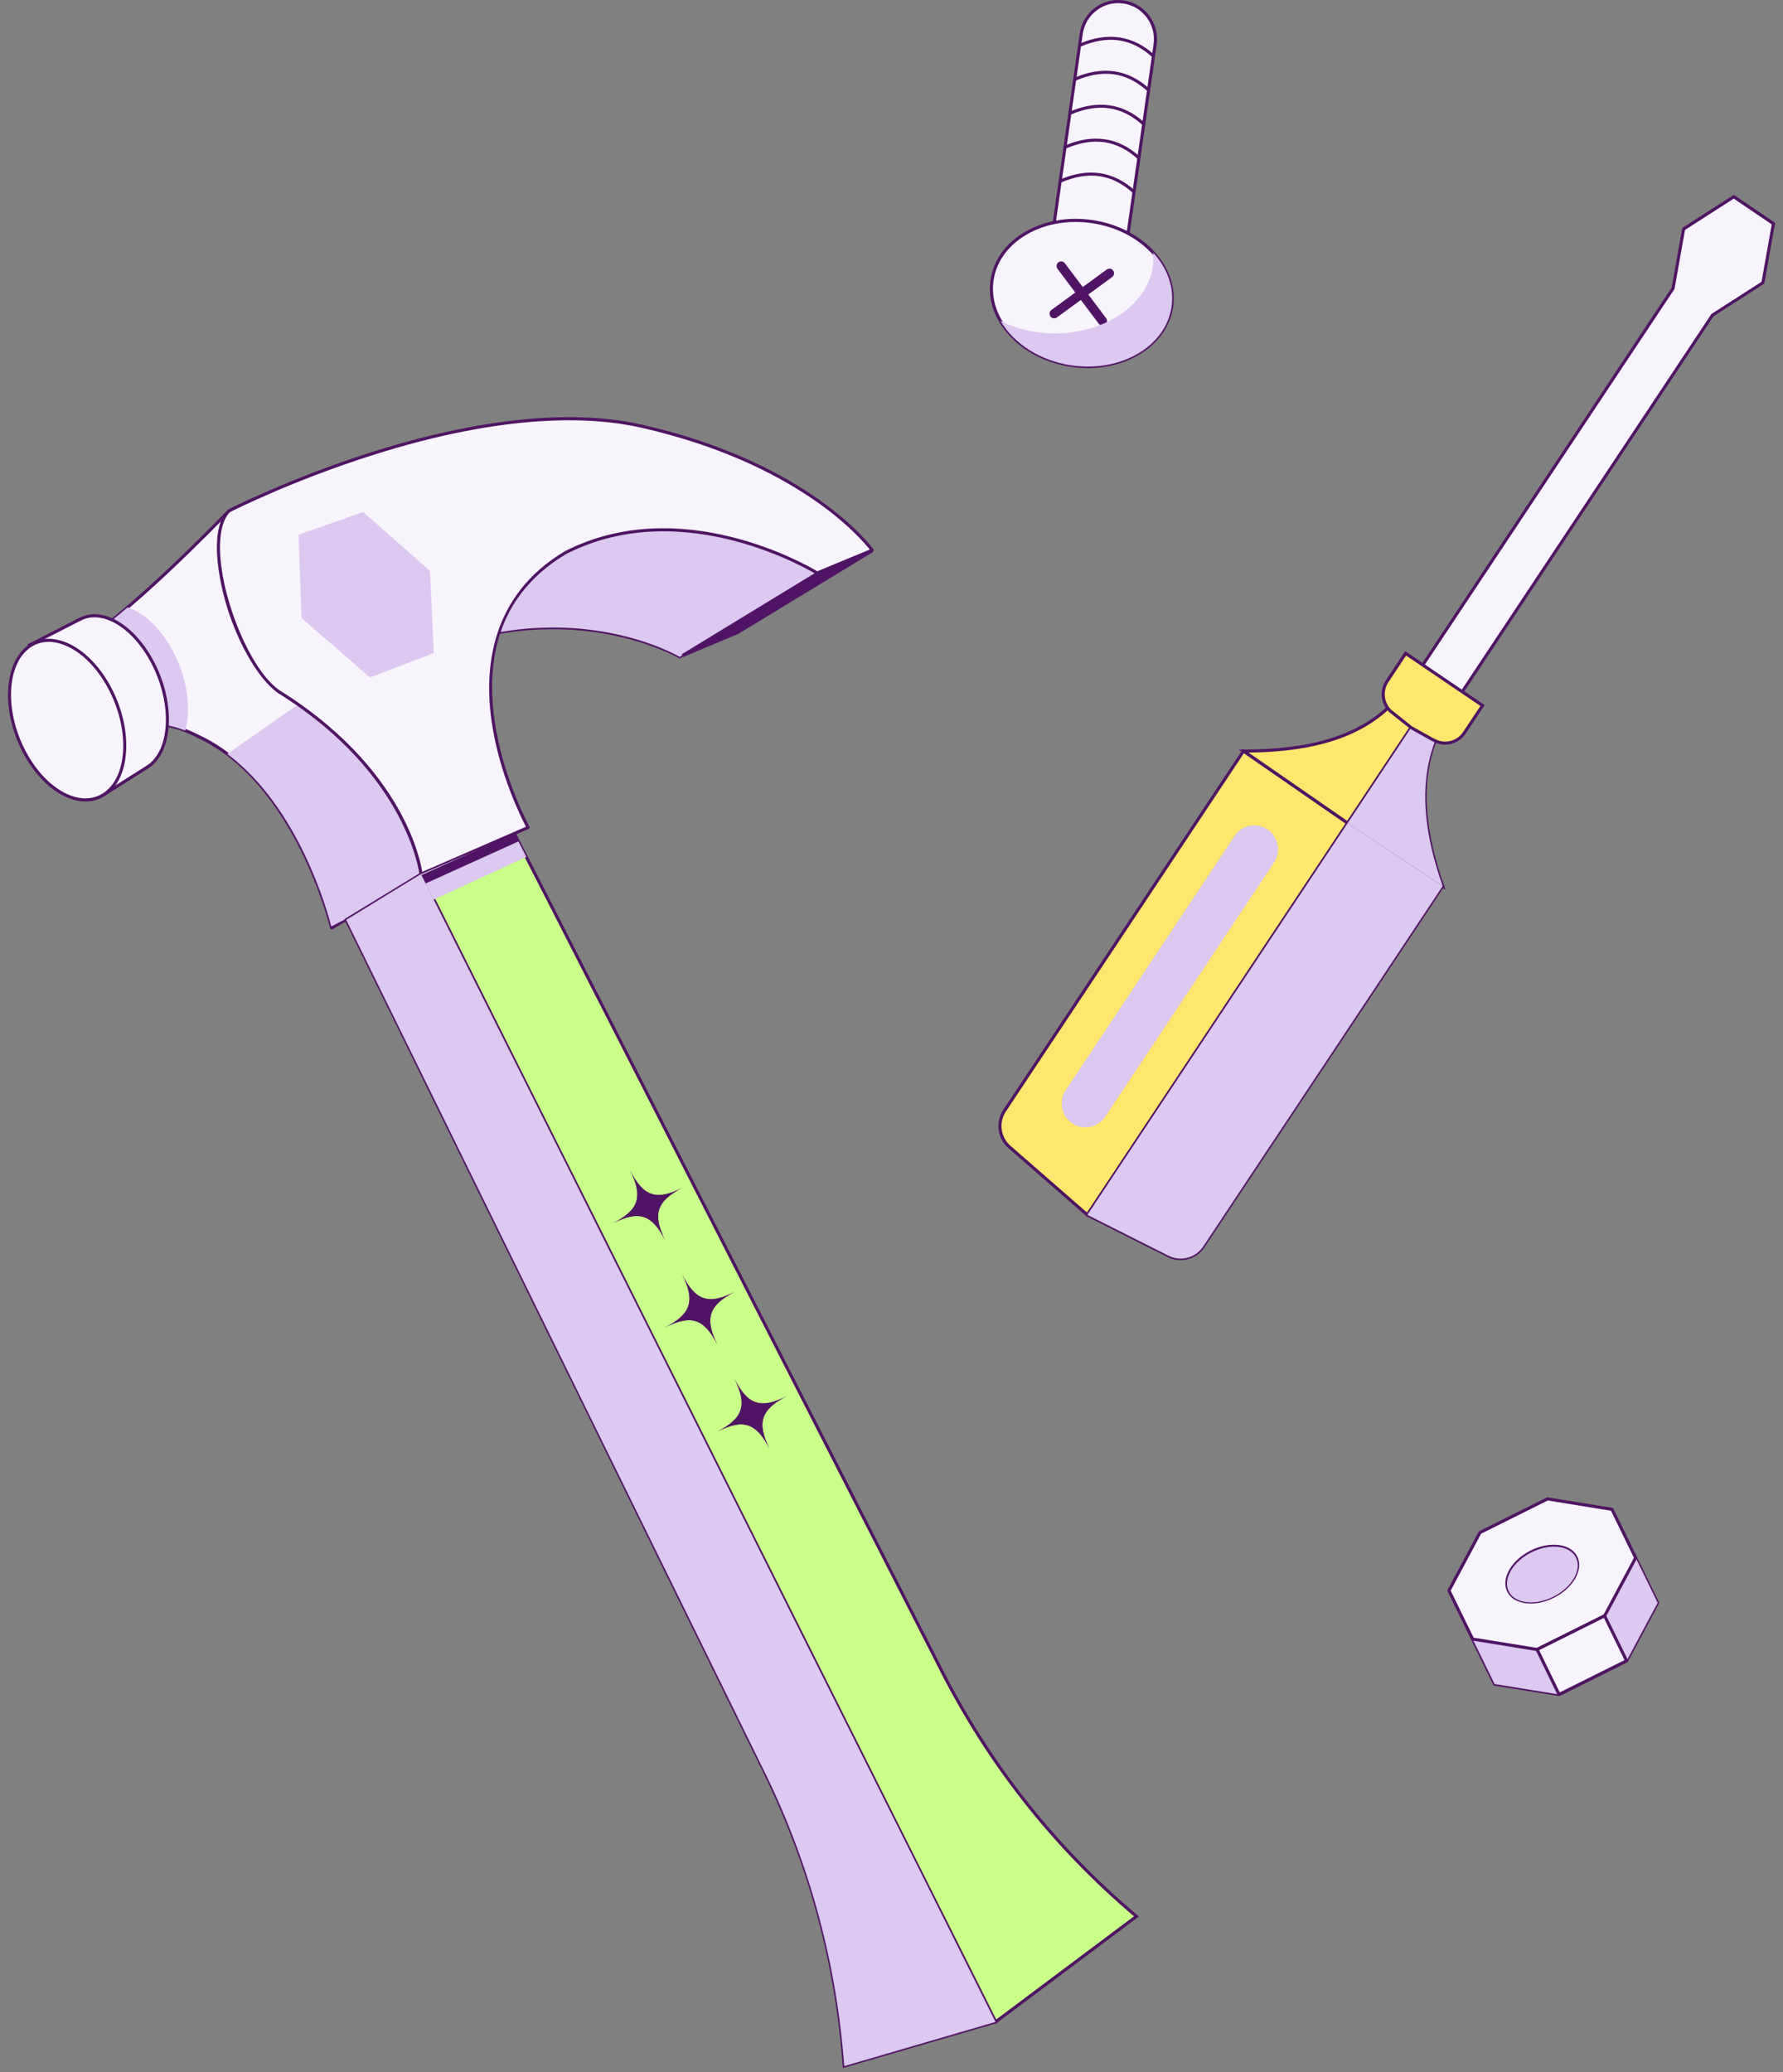 <svg width="111" height="129" viewBox="0 0 111 129" fill="none" xmlns="http://www.w3.org/2000/svg">
<rect x="0" y="0" width="111" height="129" fill="#808080" stroke="none"/>
<path d="M69.694 18.274L65.094 17.604L67.309 2.108C67.493 0.825 68.671 -0.066 69.941 0.12C71.211 0.305 72.093 1.496 71.909 2.779L69.694 18.274Z" fill="#F8F4FC"/>
<path d="M69.694 18.371C69.694 18.371 69.685 18.371 69.681 18.371L65.082 17.7C65.031 17.693 64.994 17.644 65.002 17.59L67.217 2.095C67.309 1.45 67.646 0.878 68.164 0.487C68.682 0.097 69.317 -0.067 69.958 0.025C70.597 0.118 71.163 0.458 71.55 0.98C71.936 1.504 72.099 2.147 72.007 2.793L69.792 18.288C69.788 18.313 69.775 18.336 69.754 18.352C69.736 18.363 69.717 18.371 69.696 18.371H69.694ZM65.203 17.521L69.612 18.164L71.814 2.766C71.9 2.17 71.749 1.577 71.393 1.096C71.037 0.615 70.517 0.302 69.928 0.217C69.338 0.132 68.751 0.282 68.275 0.642C67.799 1.001 67.489 1.527 67.404 2.122L65.205 17.521H65.203Z" fill="#501464"/>
<path d="M71.743 3.566C70.446 2.377 68.975 2.165 67.246 2.913L67.172 2.735C68.953 1.966 70.532 2.196 71.873 3.423L71.745 3.566H71.743Z" fill="#501464"/>
<path d="M71.441 5.68C70.144 4.491 68.673 4.279 66.944 5.027L66.869 4.849C68.65 4.08 70.23 4.31 71.571 5.537L71.443 5.68H71.441Z" fill="#501464"/>
<path d="M71.139 7.794C69.842 6.605 68.371 6.393 66.642 7.141L66.568 6.963C68.349 6.194 69.93 6.424 71.269 7.651L71.141 7.794H71.139Z" fill="#501464"/>
<path d="M70.837 9.906C69.54 8.718 68.069 8.505 66.34 9.253L66.265 9.075C68.046 8.304 69.628 8.536 70.967 9.763L70.839 9.906H70.837Z" fill="#501464"/>
<path d="M72.97 19.092C73.323 16.62 71.107 14.251 68.019 13.8C64.932 13.35 62.142 14.988 61.789 17.46C61.435 19.932 63.652 22.301 66.739 22.752C69.827 23.202 72.616 21.564 72.97 19.092Z" fill="#F8F4FC"/>
<path d="M67.722 22.916C67.386 22.916 67.041 22.891 66.695 22.841C65.18 22.62 63.824 21.938 62.873 20.924C61.917 19.903 61.488 18.665 61.663 17.439C61.838 16.214 62.596 15.149 63.799 14.444C64.995 13.742 66.487 13.476 68.002 13.698C71.137 14.156 73.394 16.578 73.034 19.099C72.713 21.341 70.429 22.916 67.724 22.916H67.722ZM66.963 13.816C65.85 13.816 64.786 14.088 63.895 14.612C62.743 15.289 62.018 16.303 61.852 17.468C61.685 18.634 62.097 19.814 63.011 20.792C63.931 21.776 65.249 22.435 66.72 22.651C69.752 23.094 72.497 21.488 72.841 19.072C73.185 16.657 71.001 14.332 67.971 13.891C67.632 13.841 67.294 13.818 66.959 13.818L66.963 13.816Z" fill="#501464"/>
<path d="M68.631 20.268C68.545 20.268 68.459 20.23 68.402 20.154L65.835 16.736C65.739 16.608 65.764 16.426 65.89 16.33C66.016 16.233 66.196 16.258 66.292 16.386L68.859 19.805C68.955 19.932 68.93 20.114 68.803 20.21C68.752 20.251 68.691 20.27 68.629 20.27L68.631 20.268Z" fill="#501464"/>
<path d="M65.628 19.816C65.54 19.816 65.452 19.773 65.395 19.696C65.301 19.567 65.332 19.385 65.46 19.292L68.901 16.778C69.029 16.683 69.209 16.712 69.301 16.844C69.395 16.973 69.364 17.155 69.236 17.248L65.795 19.762C65.743 19.799 65.686 19.816 65.626 19.816H65.628Z" fill="#501464"/>
<path d="M70.535 12.02C69.238 10.832 67.767 10.619 66.038 11.367L65.963 11.189C67.744 10.418 69.326 10.65 70.665 11.877L70.537 12.02H70.535Z" fill="#501464"/>
<path d="M97.709 96.105L93.505 98.2L91.573 101.816L93.046 104.831L97.059 105.482L101.265 103.387L103.197 99.773L101.724 96.757L97.709 96.105Z" fill="#F8F4FC"/>
<path d="M97.059 105.578C97.059 105.578 97.049 105.578 97.043 105.578L93.028 104.927C92.998 104.921 92.971 104.902 92.958 104.875L91.485 101.858C91.471 101.829 91.471 101.796 91.485 101.769L93.417 98.156C93.426 98.138 93.442 98.125 93.459 98.115L97.663 96.02C97.68 96.01 97.701 96.008 97.721 96.01L101.736 96.662C101.766 96.668 101.793 96.687 101.806 96.714L103.279 99.731C103.293 99.76 103.293 99.792 103.279 99.82L101.347 103.433C101.338 103.451 101.322 103.464 101.305 103.474L97.101 105.569C97.087 105.575 97.074 105.578 97.059 105.578ZM93.109 104.744L97.045 105.381L101.196 103.313L103.09 99.769L101.661 96.841L97.724 96.204L93.573 98.272L91.68 101.816L93.109 104.744Z" fill="#501464"/>
<g style="mix-blend-mode:multiply">
<path d="M97.709 96.105L93.504 98.2L91.572 101.816L93.045 104.831L97.058 105.482L101.265 103.387L103.197 99.773L101.724 96.757L97.709 96.105Z" fill="#DCC8F0"/>
</g>
<path d="M96.341 93.303L92.136 95.398L90.204 99.014L91.677 102.03L95.69 102.682L99.897 100.585L101.829 96.971L100.356 93.954L96.341 93.303Z" fill="#F8F4FC"/>
<path d="M95.691 102.778C95.691 102.778 95.681 102.778 95.676 102.778L91.661 102.127C91.63 102.121 91.603 102.102 91.59 102.075L90.117 99.058C90.104 99.029 90.104 98.996 90.117 98.969L92.049 95.356C92.058 95.338 92.074 95.325 92.091 95.315L96.296 93.22C96.313 93.21 96.334 93.209 96.353 93.21L100.368 93.862C100.399 93.868 100.425 93.887 100.439 93.914L101.912 96.93C101.925 96.96 101.925 96.992 101.912 97.019L99.98 100.633C99.97 100.651 99.955 100.664 99.938 100.674L95.733 102.769C95.72 102.775 95.706 102.778 95.691 102.778ZM91.741 101.944L95.676 102.581L99.827 100.513L101.72 96.971L100.291 94.043L96.357 93.406L92.206 95.473L90.312 99.018L91.741 101.945V101.944Z" fill="#501464"/>
<path d="M96.697 99.399C97.856 98.821 98.493 97.733 98.119 96.969C97.746 96.204 96.504 96.052 95.345 96.629C94.186 97.206 93.55 98.294 93.923 99.059C94.296 99.824 95.538 99.976 96.697 99.399Z" fill="#F8F4FC"/>
<path d="M95.298 99.822C94.629 99.822 94.068 99.565 93.831 99.08C93.636 98.68 93.686 98.191 93.971 97.702C94.248 97.226 94.719 96.807 95.296 96.519C95.872 96.231 96.488 96.111 97.031 96.177C97.588 96.245 98.003 96.504 98.198 96.904C98.594 97.715 97.938 98.863 96.733 99.464C96.249 99.706 95.748 99.822 95.298 99.822ZM96.735 96.353C96.301 96.353 95.83 96.471 95.382 96.693C94.839 96.963 94.397 97.358 94.137 97.8C93.887 98.231 93.839 98.654 94.005 98.995C94.355 99.712 95.541 99.843 96.651 99.29C97.76 98.738 98.378 97.706 98.028 96.989C97.861 96.648 97.5 96.428 97.01 96.368C96.92 96.357 96.829 96.353 96.737 96.353H96.735Z" fill="#501464"/>
<path d="M99.902 100.607L95.697 102.702L97.065 105.505L101.27 103.41L99.902 100.607Z" fill="#F8F4FC"/>
<path d="M97.058 105.578C97.024 105.578 96.99 105.559 96.972 105.524L95.605 102.722C95.593 102.699 95.591 102.672 95.599 102.649C95.606 102.624 95.624 102.604 95.647 102.593L99.851 100.498C99.874 100.486 99.899 100.484 99.924 100.492C99.947 100.5 99.968 100.517 99.979 100.54L101.347 103.342C101.37 103.391 101.351 103.449 101.303 103.472L97.099 105.567C97.085 105.575 97.07 105.576 97.056 105.576L97.058 105.578ZM95.819 102.724L97.102 105.352L101.135 103.342L99.851 100.714L95.819 102.724Z" fill="#501464"/>
<path d="M94.401 99.578L94.218 99.524C94.42 98.82 95.044 98.15 95.887 97.728C96.731 97.307 97.638 97.216 98.315 97.481L98.246 97.661C97.63 97.417 96.758 97.51 95.974 97.9C95.189 98.291 94.587 98.934 94.403 99.576L94.401 99.578Z" fill="#501464"/>
<path d="M93.983 99.017L93.799 98.963C94.013 98.219 94.673 97.51 95.565 97.066C96.458 96.621 97.416 96.522 98.13 96.805L98.061 96.984C97.407 96.727 96.483 96.824 95.649 97.237C94.817 97.653 94.178 98.333 93.983 99.016V99.017Z" fill="#501464"/>
<path d="M95.337 99.75L95.153 99.695C95.289 99.226 95.704 98.779 96.264 98.499C96.825 98.221 97.427 98.159 97.879 98.337L97.81 98.517C97.414 98.36 96.853 98.42 96.348 98.673C95.843 98.924 95.455 99.338 95.337 99.75Z" fill="#501464"/>
<g style="mix-blend-mode:multiply">
<path d="M96.697 99.399C97.856 98.821 98.493 97.733 98.119 96.969C97.746 96.204 96.504 96.052 95.345 96.629C94.186 97.206 93.55 98.294 93.923 99.059C94.296 99.824 95.538 99.976 96.697 99.399Z" fill="#DCC8F0"/>
</g>
<path d="M110.405 13.921L107.937 12.245L104.815 14.251L104.161 17.931L104.167 17.934L82.06 51.203L84.516 52.869L106.623 19.6L106.629 19.604L109.75 17.598L110.405 13.921Z" fill="#F8F4FC"/>
<path d="M84.516 52.965C84.497 52.965 84.48 52.959 84.462 52.95L82.006 51.284C81.985 51.27 81.97 51.247 81.966 51.222C81.96 51.197 81.966 51.17 81.981 51.149L104.067 17.911L104.721 14.233C104.725 14.206 104.742 14.183 104.763 14.17L107.885 12.164C107.918 12.142 107.958 12.144 107.99 12.164L110.458 13.837C110.49 13.858 110.506 13.897 110.498 13.934L109.844 17.613C109.84 17.64 109.823 17.664 109.802 17.677L106.68 19.681L84.594 52.919C84.575 52.946 84.546 52.962 84.514 52.962L84.516 52.965ZM82.192 51.178L84.489 52.735L106.542 19.548C106.556 19.527 106.579 19.511 106.603 19.507L109.664 17.542L110.299 13.967L107.935 12.363L104.901 14.311L104.258 17.923C104.26 17.946 104.258 17.969 104.245 17.988L82.192 51.176V51.178Z" fill="#501464"/>
<path d="M77.415 46.752L83.898 51.237L67.692 75.628L62.839 71.394C62.191 70.828 62.061 69.859 62.539 69.14L77.415 46.752Z" fill="#FFE66D"/>
<path d="M67.712 75.773L62.776 71.467C62.092 70.87 61.956 69.846 62.459 69.086L77.389 46.617L84.03 51.212L67.71 75.773H67.712ZM77.44 46.887L62.618 69.195C62.166 69.873 62.289 70.787 62.901 71.32L67.673 75.483L83.766 51.263L77.44 46.885V46.887Z" fill="#501464"/>
<path d="M89.812 55.159L83.901 51.234L67.694 75.626L72.743 78.167C73.507 78.552 74.434 78.305 74.909 77.588L89.814 55.157L89.812 55.159Z" fill="#FFE66D"/>
<path d="M73.493 78.446C73.224 78.446 72.952 78.384 72.698 78.256L67.55 75.667L83.873 51.102L89.944 55.132L89.89 55.213L74.986 77.644C74.643 78.158 74.075 78.444 73.493 78.444V78.446ZM67.832 75.591L72.784 78.084C73.503 78.446 74.381 78.21 74.827 77.537L89.678 55.188L83.926 51.369L67.832 75.591Z" fill="#501464"/>
<path d="M77.415 46.752L83.897 51.237L89.083 43.432L87.593 42.676C85.499 45.768 81.83 46.758 77.415 46.752Z" fill="#FFE66D"/>
<path d="M83.925 51.373L77.106 46.656H77.415C77.427 46.656 77.438 46.656 77.45 46.656C82.452 46.656 85.65 45.374 87.515 42.622L87.563 42.553L89.225 43.395L83.925 51.373ZM77.723 46.847L83.873 51.102L88.946 43.469L87.626 42.8C85.751 45.511 82.597 46.8 77.723 46.847Z" fill="#501464"/>
<path d="M89.812 55.159L83.9 51.238L89.085 43.432L90.204 44.447C88.163 47.574 88.439 51.24 89.812 55.159Z" fill="#FFE66D"/>
<path d="M89.996 55.398L83.764 51.267L89.066 43.287L90.329 44.431L90.283 44.501C88.46 47.291 88.339 50.669 89.9 55.128L89.996 55.398ZM84.031 51.211L89.628 54.923C88.156 50.571 88.301 47.239 90.08 44.464L89.102 43.579L84.031 51.211Z" fill="#501464"/>
<g style="mix-blend-mode:multiply">
<path d="M73.224 74.304C72.441 73.895 72.185 72.888 72.677 72.15L83.188 56.332C83.635 55.659 84.531 55.47 85.208 55.907C85.906 56.357 86.101 57.3 85.638 57.994L75.127 73.811C74.708 74.442 73.889 74.654 73.224 74.304Z" fill="#DCC8F0"/>
</g>
<g style="mix-blend-mode:multiply">
<path d="M66.895 70.012C66.113 69.602 65.857 68.596 66.348 67.857L76.859 52.039C77.307 51.367 78.202 51.178 78.879 51.614C79.578 52.065 79.773 53.008 79.31 53.702L68.799 69.519C68.38 70.149 67.561 70.362 66.895 70.012Z" fill="#DCC8F0"/>
</g>
<path d="M4.561 40.319C7.969 38.396 14.257 31.798 14.257 31.798C21.159 40.05 27.209 48.086 26.392 54.37L20.646 57.762C20.646 57.762 18.513 48.652 12.262 45.807C12.262 45.807 9.53 44.282 7.736 45.566L4.559 40.321L4.561 40.319Z" fill="#F8F4FC"/>
<path d="M20.645 57.856C20.632 57.856 20.621 57.854 20.607 57.849C20.578 57.837 20.559 57.812 20.552 57.783C20.531 57.692 18.358 48.687 12.221 45.894C12.187 45.875 9.515 44.41 7.791 45.643C7.77 45.658 7.743 45.664 7.717 45.658C7.69 45.652 7.669 45.637 7.653 45.614L4.476 40.369C4.463 40.346 4.459 40.319 4.465 40.293C4.47 40.268 4.488 40.247 4.511 40.233C7.868 38.34 14.123 31.796 14.186 31.73C14.205 31.711 14.232 31.699 14.258 31.701C14.285 31.701 14.31 31.715 14.329 31.736C20.942 39.642 27.327 47.904 26.487 54.384C26.483 54.413 26.466 54.44 26.441 54.455L20.695 57.847C20.68 57.856 20.665 57.86 20.647 57.86L20.645 57.856ZM9.49 44.953C9.867 44.953 10.27 45.005 10.695 45.107C11.604 45.33 12.281 45.703 12.309 45.718C18.124 48.366 20.418 56.498 20.709 57.609L26.306 54.306C27.096 47.933 20.799 39.766 14.255 31.937C13.543 32.675 7.896 38.498 4.696 40.349L7.77 45.422C8.246 45.109 8.83 44.951 9.494 44.951L9.49 44.953Z" fill="#501464"/>
<g style="mix-blend-mode:multiply">
<path d="M14.15 46.934C18.641 50.291 20.414 56.846 20.623 57.671L21.922 57.006L26.39 54.368C26.803 51.181 24.194 45.952 21.577 41.751L14.146 46.932" fill="#DCC8F0"/>
</g>
<g style="mix-blend-mode:multiply">
<path d="M11.536 45.477C11.896 44.159 11.686 42.361 10.855 40.705C10.096 39.188 9.004 38.16 7.948 37.808C6.726 38.85 5.526 39.772 4.558 40.319L7.736 45.564C8.952 44.694 10.601 45.115 11.534 45.477H11.536Z" fill="#DCC8F0"/>
</g>
<path d="M42.312 40.887C42.312 40.887 35.721 36.975 26.79 40.605C21.747 42.653 39.261 27.805 39.261 27.805L50.872 35.669L42.314 40.887H42.312Z" fill="#F8F4FC"/>
<path d="M42.312 40.983C42.295 40.983 42.28 40.979 42.265 40.97C42.2 40.931 35.608 37.126 26.826 40.693C26.237 40.933 25.925 40.956 25.816 40.773C25.698 40.574 25.384 40.044 32.279 33.796C35.661 30.733 39.164 27.761 39.198 27.732C39.231 27.705 39.277 27.701 39.313 27.726L50.924 35.59C50.951 35.609 50.968 35.64 50.966 35.673C50.964 35.706 50.947 35.736 50.92 35.754L42.362 40.972C42.347 40.981 42.33 40.985 42.312 40.985V40.983ZM34.46 38.97C35.791 38.97 36.96 39.109 37.919 39.29C40.403 39.762 42.014 40.61 42.312 40.776L50.694 35.667L39.269 27.927C38.81 28.317 35.556 31.091 32.41 33.941C26.12 39.64 25.9 40.535 25.982 40.674C25.984 40.68 26.065 40.796 26.757 40.516C29.64 39.344 32.274 38.97 34.464 38.97H34.46Z" fill="#501464"/>
<g style="mix-blend-mode:multiply">
<path d="M42.312 40.887C42.312 40.887 35.721 36.976 26.79 40.605C21.747 42.653 39.261 27.806 39.261 27.806L50.872 35.669L42.314 40.887H42.312Z" fill="#DCC8F0"/>
</g>
<path d="M54.298 34.251C54.298 34.251 50.589 28.952 39.946 26.528C29.303 24.107 14.257 31.796 14.257 31.796C12.357 33.721 14.922 41.706 17.57 43.193C25.544 48.25 26.208 54.417 26.208 54.417L32.876 51.508C32.876 51.508 26.309 39.708 35.208 34.398C42.725 30.556 50.868 35.669 50.868 35.669L54.294 34.251" fill="#F8F4FC"/>
<path d="M26.208 54.515C26.191 54.515 26.175 54.511 26.16 54.502C26.133 54.486 26.116 54.459 26.112 54.428C26.105 54.366 25.357 48.246 17.518 43.274C16.043 42.447 14.115 39.084 13.602 35.404C13.359 33.661 13.568 32.357 14.188 31.729C14.195 31.721 14.203 31.715 14.212 31.711C14.251 31.692 18.04 29.767 23.08 28.163C27.738 26.681 34.447 25.179 39.965 26.435C50.522 28.838 54.336 34.142 54.374 34.195C54.392 34.218 54.396 34.249 54.388 34.278C54.38 34.307 54.359 34.33 54.332 34.34L50.907 35.758C50.878 35.77 50.845 35.768 50.821 35.75C50.74 35.7 42.635 30.712 35.254 34.483C31.606 36.66 30.106 40.174 30.801 44.924C31.321 48.48 32.945 51.431 32.96 51.46C32.974 51.483 32.975 51.512 32.968 51.539C32.96 51.564 32.939 51.586 32.914 51.597L26.246 54.506C26.235 54.511 26.221 54.513 26.208 54.513V54.515ZM14.314 31.875C13.746 32.463 13.56 33.706 13.793 35.377C14.191 38.243 15.861 42.122 17.617 43.107C21.759 45.734 23.899 48.662 24.965 50.656C25.946 52.49 26.221 53.864 26.286 54.279L32.744 51.464C32.463 50.93 31.086 48.194 30.613 44.961C30.125 41.635 30.519 37.088 35.162 34.316C42.368 30.633 50.231 35.174 50.88 35.563L54.147 34.21C53.575 33.478 49.611 28.828 39.927 26.625C36.904 25.937 31.539 25.678 23.142 28.349C18.268 29.898 14.572 31.748 14.316 31.878L14.314 31.875Z" fill="#501464"/>
<path d="M4.999 38.539L1.802 40.172L6.458 49.469L9.236 47.711C10.67 46.725 10.827 43.878 9.569 41.366C8.388 39.008 6.403 37.82 4.999 38.541V38.539Z" fill="#F8F4FC"/>
<path d="M6.457 49.566C6.457 49.566 6.439 49.566 6.432 49.562C6.405 49.554 6.384 49.537 6.373 49.512L1.719 40.214C1.696 40.166 1.713 40.108 1.761 40.085L4.957 38.452C5.464 38.191 6.063 38.162 6.684 38.369C7.805 38.74 8.915 39.843 9.655 41.322C10.933 43.873 10.768 46.775 9.292 47.79L6.51 49.552C6.495 49.562 6.478 49.568 6.459 49.568L6.457 49.566ZM1.931 40.214L6.495 49.33L9.184 47.628C10.583 46.667 10.719 43.877 9.483 41.409C8.765 39.975 7.696 38.908 6.623 38.552C6.049 38.363 5.502 38.388 5.041 38.626L1.931 40.214Z" fill="#501464"/>
<path d="M6.919 43.007C8.211 45.587 7.996 48.486 6.458 49.469C4.938 50.441 2.696 49.175 1.431 46.652C0.169 44.128 0.339 41.258 1.831 40.23C3.342 39.188 5.626 40.427 6.919 43.007Z" fill="#F8F4FC"/>
<path d="M5.322 49.892C5.087 49.892 4.844 49.858 4.597 49.79C3.36 49.444 2.143 48.288 1.348 46.696C0.066 44.136 0.259 41.2 1.78 40.151C2.329 39.772 2.995 39.669 3.706 39.855C4.961 40.181 6.195 41.343 7.006 42.964C8.318 45.583 8.094 48.538 6.51 49.552C6.155 49.781 5.753 49.895 5.322 49.895V49.892ZM3.033 39.957C2.614 39.957 2.226 40.075 1.887 40.309C0.443 41.304 0.278 44.13 1.518 46.607C2.291 48.151 3.461 49.272 4.649 49.603C5.298 49.782 5.904 49.709 6.407 49.386C7.91 48.426 8.102 45.583 6.834 43.049C6.047 41.478 4.86 40.353 3.656 40.041C3.442 39.984 3.234 39.957 3.031 39.957H3.033Z" fill="#501464"/>
<path d="M58.461 103.689L32.033 51.91L26.208 54.419L57.424 116.768L61.976 125.863L70.749 119.294C65.641 114.992 61.46 109.681 58.459 103.687L58.461 103.689Z" fill="#CAFF8A"/>
<path d="M61.944 126.01L57.339 116.813L26.078 54.37L32.078 51.787L32.118 51.866L58.546 103.646C61.559 109.664 65.685 114.903 70.811 119.223L70.905 119.302L61.944 126.012V126.01ZM26.34 54.467L62.012 125.718L70.597 119.29C65.494 114.969 61.383 109.736 58.376 103.731L31.99 52.032L26.34 54.465V54.467Z" fill="#501464"/>
<path d="M21.552 57.259L47.433 109.965C50.27 115.629 51.995 121.794 52.517 128.119L52.557 128.614L61.978 125.864L57.426 116.77L26.21 54.42L21.554 57.261L21.552 57.259Z" fill="#CAFF8A"/>
<path d="M52.472 128.738L52.422 128.125C51.9 121.783 50.192 115.686 47.349 110.006L21.43 57.221L26.249 54.281L26.295 54.374L62.116 125.922L52.474 128.736L52.472 128.738ZM21.677 57.294L47.518 109.919C50.371 115.62 52.085 121.74 52.609 128.108L52.64 128.485L61.837 125.801L26.166 54.552L21.675 57.292L21.677 57.294Z" fill="#501464"/>
<path d="M54.311 34.276L45.917 39.372L42.495 40.808L50.883 35.694L54.311 34.276Z" fill="#501464"/>
<path d="M42.531 40.897L42.445 40.725L50.834 35.611L54.274 34.185L54.36 34.357L45.968 39.455L42.533 40.897H42.531ZM53.187 34.844L50.919 35.783L43.636 40.224L45.88 39.283L53.187 34.844Z" fill="#501464"/>
<path d="M42.499 73.931C40.867 74.764 40.599 75.592 41.424 77.24C40.599 75.592 39.781 75.321 38.149 76.154C39.781 75.321 40.048 74.494 39.224 72.846C40.048 74.494 40.867 74.764 42.499 73.931Z" fill="#501464"/>
<path d="M45.744 80.417C44.112 81.25 43.844 82.077 44.669 83.725C43.844 82.077 43.026 81.806 41.394 82.639C43.026 81.806 43.294 80.979 42.469 79.331C43.294 80.979 44.112 81.25 45.744 80.417Z" fill="#501464"/>
<path d="M48.992 86.903C47.361 87.736 47.093 88.563 47.917 90.211C47.093 88.563 46.274 88.292 44.642 89.125C46.274 88.292 46.542 87.465 45.717 85.817C46.542 87.465 47.361 87.736 48.992 86.903Z" fill="#501464"/>
<g style="mix-blend-mode:multiply">
<path d="M26.209 54.419L27.003 56.001L32.768 53.344L32.035 51.91L26.209 54.419Z" fill="#DCC8F0"/>
</g>
<g style="mix-blend-mode:multiply">
<path d="M21.552 57.259L26.208 54.419L27.002 56.001L22.362 58.662L21.552 57.259Z" fill="#DCC8F0"/>
</g>
<path d="M21.806 57.731L21.52 57.229L26.25 54.471L32.096 51.823L32.331 52.353L26.499 54.995L21.806 57.731Z" fill="#501464"/>
<g style="mix-blend-mode:multiply">
<path d="M22.609 31.872L18.586 33.286L18.775 38.477L23.035 42.174L27.004 40.651L26.767 35.54L22.609 31.872Z" fill="#DCC8F0"/>
</g>
<g style="mix-blend-mode:multiply">
<path d="M21.552 57.26L47.433 109.966C50.27 115.63 51.995 121.795 52.518 128.12L52.558 128.615L61.978 125.865L57.426 116.77L26.21 54.421L21.554 57.261L21.552 57.26Z" fill="#DCC8F0"/>
</g>
<path d="M105.488 17.646C105.471 17.646 105.453 17.646 105.434 17.642C105.226 17.613 105.078 17.418 105.107 17.208L105.419 14.925L107.867 13.263C108.043 13.143 108.281 13.192 108.399 13.368C108.518 13.545 108.47 13.785 108.296 13.905L106.132 15.374L105.868 17.314C105.842 17.507 105.677 17.648 105.49 17.648L105.488 17.646Z" fill="#F8F4FC"/>
<g style="mix-blend-mode:multiply">
<path d="M71.783 15.717C71.795 15.835 71.806 15.953 71.806 16.075C71.806 18.661 69.061 20.756 65.675 20.756C64.421 20.756 63.256 20.468 62.284 19.973C63.097 21.368 64.719 22.456 66.706 22.746C69.794 23.197 72.583 21.558 72.936 19.086C73.111 17.865 72.657 16.67 71.781 15.717H71.783Z" fill="#DCC8F0"/>
</g>
<g style="mix-blend-mode:multiply">
<path d="M89.812 55.159L83.902 51.234L67.694 75.626L72.744 78.168C73.507 78.552 74.435 78.305 74.91 77.588L89.814 55.157L89.812 55.159Z" fill="#DCC8F0"/>
</g>
<g style="mix-blend-mode:multiply">
<path d="M89.812 55.159L83.9 51.238L89.086 43.432L90.205 44.447C88.164 47.574 88.439 51.24 89.812 55.159Z" fill="#DCC8F0"/>
</g>
<path d="M92.296 43.919L87.51 40.674L86.352 42.416C85.968 42.995 86.048 43.77 86.546 44.253L87.848 45.293L89.157 46.024L89.361 46.122C90 46.431 90.767 46.221 91.161 45.626L92.296 43.917V43.919Z" fill="#FFE66D"/>
<path d="M89.971 46.358C89.751 46.358 89.528 46.31 89.319 46.209L89.114 46.111L87.8 45.376L86.484 44.329C85.947 43.805 85.859 42.98 86.27 42.359L87.481 40.537L92.425 43.89L91.237 45.678C90.949 46.112 90.465 46.356 89.969 46.356L89.971 46.358ZM87.536 40.806L86.433 42.468C86.073 43.009 86.149 43.73 86.612 44.184L87.907 45.216L89.202 45.939L89.401 46.035C89.992 46.321 90.715 46.122 91.081 45.573L92.163 43.946L87.536 40.808V40.806Z" fill="#501464"/>
<path d="M42.499 73.931C40.867 74.764 40.599 75.592 41.424 77.24C40.599 75.592 39.781 75.321 38.149 76.154C39.781 75.321 40.048 74.494 39.224 72.846C40.048 74.494 40.867 74.764 42.499 73.931Z" fill="#501464"/>
<path d="M45.744 80.417C44.112 81.25 43.844 82.077 44.669 83.725C43.844 82.077 43.026 81.806 41.394 82.639C43.026 81.806 43.294 80.979 42.469 79.331C43.294 80.979 44.112 81.25 45.744 80.417Z" fill="#501464"/>
<path d="M48.992 86.903C47.361 87.736 47.093 88.563 47.917 90.211C47.093 88.563 46.274 88.292 44.642 89.125C46.274 88.292 46.542 87.465 45.717 85.817C46.542 87.465 47.361 87.736 48.992 86.903Z" fill="#501464"/>
</svg>
